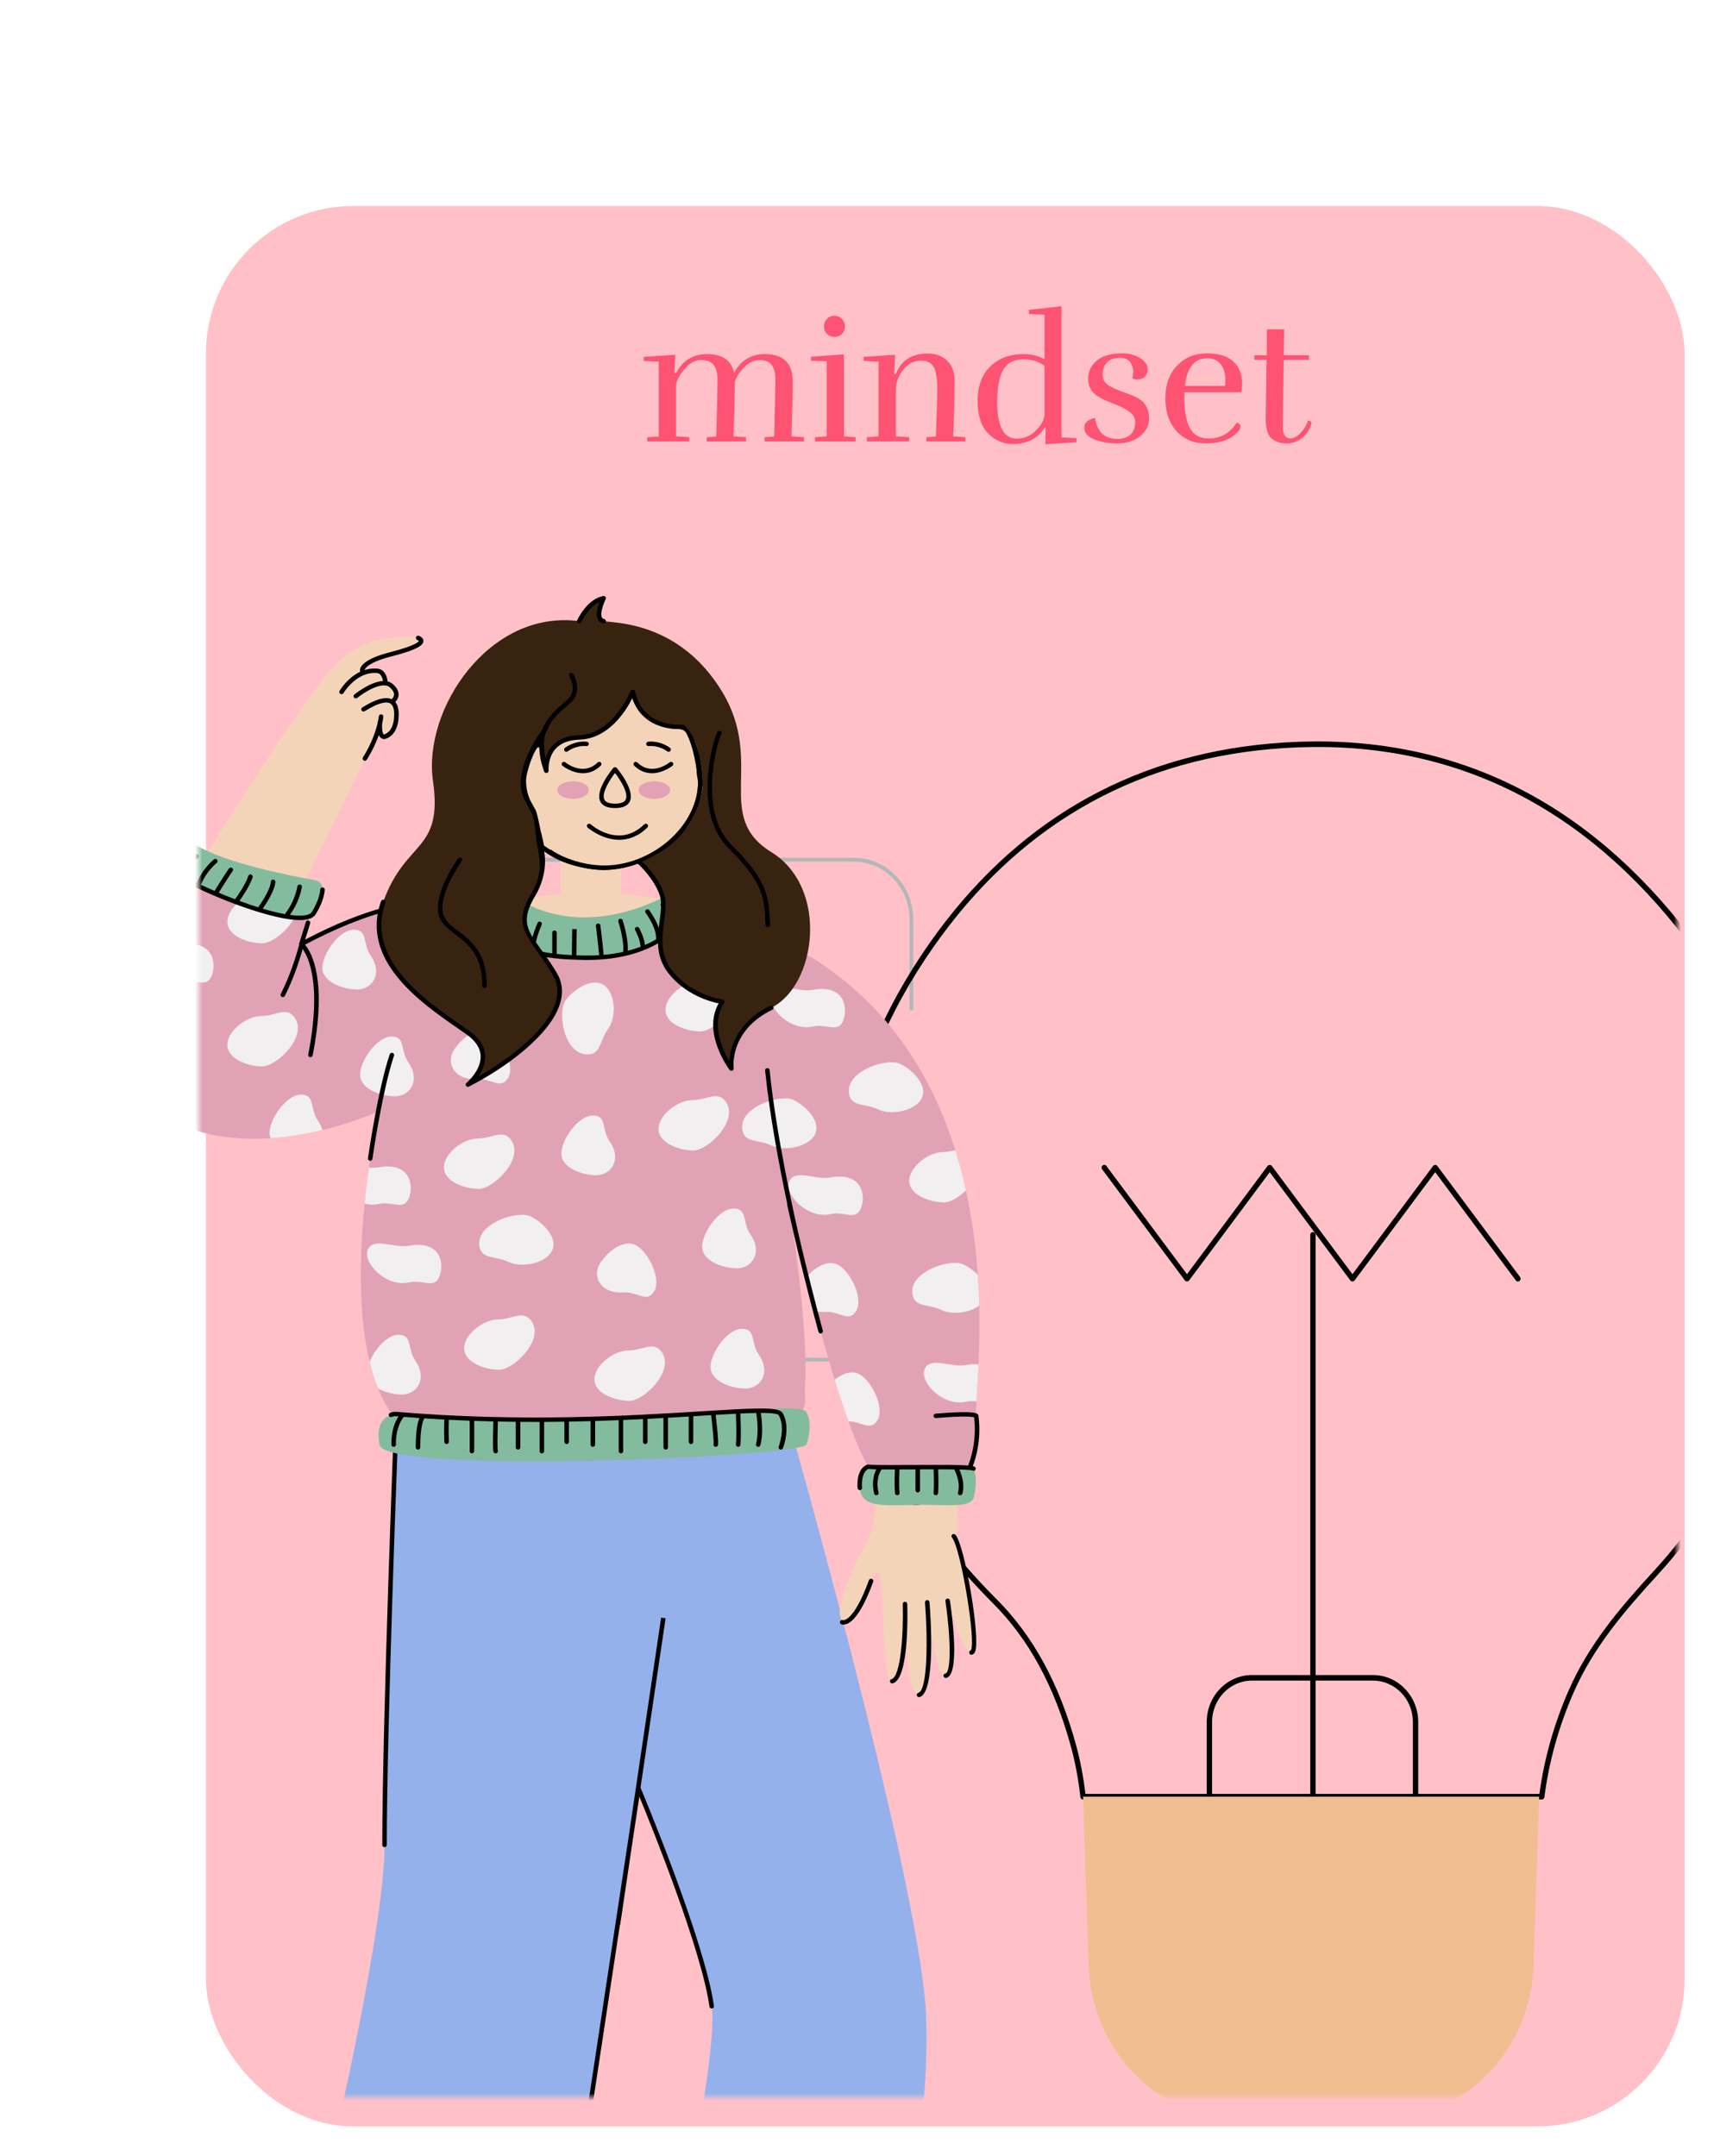 <svg width="233" height="293" viewBox="0 0 233 293" fill="none" xmlns="http://www.w3.org/2000/svg">
<rect x="2.5" y="2.5" width="207" height="262" rx="17.5" fill="url(#paint0_linear)" stroke="white" stroke-width="5"/>
<g filter="url(#filter0_d)">
<rect x="28" y="24" width="201" height="261" rx="20" fill="#FFC1C7"/>
</g>
<mask id="mask0" mask-type="alpha" maskUnits="userSpaceOnUse" x="27" y="24" width="201" height="261">
<rect x="27" y="24" width="201" height="261" rx="20" fill="#FFC1C7"/>
</mask>
<g mask="url(#mask0)">
<path d="M103.92 48.12C106.48 48.12 107.76 49.352 107.76 51.816C107.76 53.592 107.704 56.088 107.592 59.304L109.296 59.424V60H103.944V59.424L105.24 59.328C105.352 55.104 105.408 52.544 105.408 51.648C105.408 50.736 105.24 50.056 104.904 49.608C104.568 49.16 104.024 48.936 103.272 48.936C102.52 48.936 101.824 49.256 101.184 49.896C100.544 50.52 100.112 51.192 99.888 51.912C99.888 53.64 99.832 56.104 99.72 59.304L101.424 59.424V60H96.072V59.424L97.368 59.328C97.48 55.104 97.536 52.544 97.536 51.648C97.536 50.736 97.368 50.056 97.032 49.608C96.696 49.16 96.112 48.936 95.28 48.936C94.464 48.936 93.696 49.376 92.976 50.256C92.256 51.12 91.896 51.888 91.896 52.56V59.304L93.696 59.424V60H87.984V59.424L89.544 59.328V49.152L87.504 49.056V48.504L91.8 48.216L91.68 50.688H91.92C92.352 49.84 92.928 49.2 93.648 48.768C94.384 48.336 95.184 48.12 96.048 48.12C98.208 48.12 99.456 48.984 99.792 50.712V50.688C100.224 49.84 100.8 49.2 101.52 48.768C102.256 48.336 103.056 48.12 103.92 48.12ZM114.868 44.376C114.868 44.76 114.732 45.096 114.46 45.384C114.188 45.656 113.844 45.792 113.428 45.792C113.028 45.792 112.692 45.656 112.42 45.384C112.148 45.112 112.012 44.776 112.012 44.376C112.012 43.96 112.148 43.616 112.42 43.344C112.692 43.056 113.028 42.912 113.428 42.912C113.828 42.912 114.164 43.056 114.436 43.344C114.724 43.632 114.868 43.976 114.868 44.376ZM110.788 60V59.424L112.372 59.304V49.104L110.26 49.032V48.48L114.724 48.168V59.304L116.308 59.424V60H110.788ZM121.779 50.832C122.499 48.976 123.947 48.048 126.123 48.048C127.211 48.048 128.091 48.376 128.763 49.032C129.435 49.672 129.771 50.592 129.771 51.792C129.771 53.856 129.707 56.36 129.579 59.304L131.235 59.424V60H125.931V59.424L127.227 59.328C127.355 55.712 127.419 53.64 127.419 53.112C127.419 52.584 127.411 52.184 127.395 51.912C127.379 51.624 127.331 51.28 127.251 50.88C127.187 50.464 127.083 50.136 126.939 49.896C126.587 49.304 126.035 49.008 125.283 49.008C124.259 49.008 123.419 49.432 122.763 50.28C122.107 51.128 121.779 52.048 121.779 53.04V59.304L123.579 59.424V60H117.843V59.424L119.427 59.304V49.152L117.387 49.056V48.504L121.683 48.216L121.563 50.808L121.779 50.832ZM141.989 56.328V49.728C141.221 49.136 140.269 48.84 139.133 48.84C137.709 48.84 136.733 49.424 136.205 50.592C135.773 51.584 135.557 52.936 135.557 54.648C135.557 57.96 136.453 59.616 138.245 59.616C139.253 59.616 140.125 59.232 140.861 58.464C141.613 57.696 141.989 56.984 141.989 56.328ZM137.789 60.36C136.413 60.36 135.253 59.872 134.309 58.896C133.365 57.904 132.893 56.432 132.893 54.48C132.893 52.512 133.461 50.96 134.597 49.824C135.749 48.688 137.277 48.12 139.181 48.12C140.173 48.12 141.109 48.352 141.989 48.816V42.768L139.877 42.672L139.853 42.12L144.293 41.616V59.448L146.333 59.544L146.357 60.096L142.109 60.384L142.157 58.08H142.013C141.629 58.8 141.045 59.36 140.261 59.76C139.477 60.16 138.653 60.36 137.789 60.36ZM151.932 59.664C152.572 59.664 153.124 59.488 153.588 59.136C154.068 58.784 154.308 58.192 154.308 57.36C154.308 56.8 154.052 56.336 153.54 55.968C153.044 55.6 152.42 55.272 151.668 54.984C150.916 54.68 150.404 54.472 150.132 54.36C149.876 54.232 149.532 54.032 149.1 53.76C148.316 53.232 147.924 52.472 147.924 51.48C147.924 50.488 148.316 49.664 149.1 49.008C149.884 48.352 151.028 48.024 152.532 48.024C153.492 48.024 154.308 48.24 154.98 48.672C155.668 49.088 156.012 49.592 156.012 50.184C156.012 50.776 155.788 51.184 155.34 51.408C155.1 51.52 154.86 51.576 154.62 51.576C154.396 51.576 154.172 51.528 153.948 51.432C154.012 51.144 154.044 50.832 154.044 50.496C154.044 50.16 153.964 49.824 153.804 49.488C153.532 48.912 153.012 48.624 152.244 48.624C151.476 48.624 150.892 48.832 150.492 49.248C150.092 49.664 149.892 50.208 149.892 50.88C149.892 51.568 150.18 52.08 150.756 52.416C151.188 52.688 151.724 52.936 152.364 53.16C153.004 53.384 153.436 53.544 153.66 53.64C153.9 53.72 154.212 53.864 154.596 54.072C154.98 54.28 155.268 54.496 155.46 54.72C155.956 55.264 156.204 56 156.204 56.928C156.204 57.856 155.788 58.648 154.956 59.304C154.124 59.944 153.108 60.264 151.908 60.264C150.708 60.264 149.652 60.08 148.74 59.712C147.844 59.344 147.396 58.808 147.396 58.104C147.396 57.448 147.884 57.016 148.86 56.808C149.148 58.712 150.172 59.664 151.932 59.664ZM163.913 60.264C162.265 60.264 160.937 59.704 159.929 58.584C158.921 57.464 158.417 55.984 158.417 54.144C158.417 52.304 158.945 50.824 160.001 49.704C161.073 48.584 162.417 48.024 164.033 48.024C165.649 48.024 166.857 48.392 167.657 49.128C168.457 49.848 168.857 50.856 168.857 52.152C168.857 52.536 168.825 52.92 168.761 53.304H161.009V54.144C161.009 55.936 161.265 57.296 161.777 58.224C162.289 59.136 163.129 59.592 164.297 59.592C165.945 59.592 167.217 58.872 168.113 57.432C168.465 57.544 168.641 57.712 168.641 57.936C168.641 58.336 168.273 58.8 167.537 59.328C167.185 59.584 166.689 59.808 166.049 60C165.409 60.176 164.697 60.264 163.913 60.264ZM166.577 51.648C166.577 50.912 166.425 50.28 166.121 49.752C165.705 49.048 165.033 48.696 164.105 48.696C162.377 48.696 161.369 49.944 161.081 52.44H166.529C166.561 52.168 166.577 51.904 166.577 51.648ZM178.273 57.504C178.273 57.552 178.265 57.608 178.249 57.672C177.993 58.456 177.561 59.088 176.953 59.568C176.361 60.032 175.665 60.264 174.865 60.264C174.065 60.264 173.393 60.04 172.849 59.592C172.321 59.128 172.057 58.232 172.057 56.904C172.057 56.536 172.097 53.872 172.177 48.912H170.521V48.288H172.201L172.225 44.76H174.577L174.505 48.288H177.937V48.912H174.505C174.425 54.08 174.385 57.104 174.385 57.984C174.385 59.056 174.737 59.592 175.441 59.592C175.873 59.592 176.321 59.344 176.785 58.848C177.265 58.352 177.601 57.792 177.793 57.168C178.113 57.168 178.273 57.28 178.273 57.504Z" fill="#FF5374"/>
</g>
<mask id="mask1" mask-type="alpha" maskUnits="userSpaceOnUse" x="27" y="24" width="201" height="261">
<rect x="27" y="24" width="201" height="261" rx="20" fill="#FFC1C7"/>
</mask>
<g mask="url(#mask1)">
<path fill-rule="evenodd" clip-rule="evenodd" d="M123.892 137.361C123.751 137.361 123.637 137.243 123.637 137.097V124.942C123.637 120.625 120.259 117.112 116.105 117.112H66.301C66.161 117.112 66.047 116.994 66.047 116.847C66.047 116.701 66.161 116.582 66.301 116.582H116.105C120.539 116.582 124.146 120.333 124.146 124.942V137.097C124.146 137.243 124.032 137.361 123.892 137.361Z" fill="#B5B6B7"/>
<path fill-rule="evenodd" clip-rule="evenodd" d="M123.892 205.294C123.751 205.294 123.637 205.175 123.637 205.029V192.875C123.637 188.557 120.259 185.044 116.105 185.044H66.301C66.161 185.044 66.047 184.926 66.047 184.779C66.047 184.633 66.161 184.515 66.301 184.515H116.105C120.539 184.515 124.146 188.265 124.146 192.875V205.029C124.146 205.175 124.032 205.294 123.892 205.294Z" fill="#B5B6B7"/>
<path fill-rule="evenodd" clip-rule="evenodd" d="M52.916 171.691C52.775 171.691 52.661 171.573 52.661 171.427V159.273C52.661 154.663 56.269 150.912 60.702 150.912H110.506C110.647 150.912 110.76 151.031 110.76 151.177C110.76 151.324 110.647 151.442 110.506 151.442H60.702C56.549 151.442 53.17 154.955 53.17 159.273V171.427C53.17 171.573 53.056 171.691 52.916 171.691Z" fill="#B5B6B7"/>
<path fill-rule="evenodd" clip-rule="evenodd" d="M242.077 173.076C240.985 188.588 235.188 202.181 224.846 213.478C220.298 218.446 215.985 223.435 213.207 229.824C211.231 234.368 209.907 239.072 209.269 243.814H192.792V234.037C192.792 230.518 190.038 227.655 186.653 227.655H178.844V167.83C178.844 167.622 178.681 167.453 178.481 167.453C178.28 167.453 178.118 167.622 178.118 167.83V227.655H170.181C166.796 227.655 164.042 230.518 164.042 234.037V243.814H147.553C147.264 241.405 146.84 239.205 146.26 237.101C143.965 228.778 140.439 222.318 135.479 217.353C126.658 208.522 120.861 199.145 117.755 188.688C111.25 166.78 114.346 146.568 126.958 128.614C138.255 112.532 153.643 103.514 172.694 101.813C194.183 99.892 212.33 107.518 226.624 124.477C238.183 138.191 243.382 154.542 242.077 173.076ZM178.844 243.814V228.41H186.653C189.637 228.41 192.066 230.934 192.066 234.037V243.814H178.844ZM164.768 243.814V234.037C164.768 230.934 167.196 228.41 170.181 228.41H178.118V243.814H164.768ZM227.17 123.979C212.715 106.831 194.365 99.119 172.632 101.061C153.363 102.782 137.799 111.902 126.372 128.168C113.617 146.327 110.485 166.763 117.062 188.911C120.204 199.493 126.064 208.974 134.976 217.897C139.841 222.768 143.304 229.117 145.562 237.308C146.158 239.47 146.586 241.736 146.871 244.236C146.893 244.426 147.047 244.569 147.232 244.569H178.118V254.186C178.118 254.394 178.28 254.563 178.481 254.563C178.681 254.563 178.844 254.394 178.844 254.186V244.569H209.586C209.768 244.569 209.922 244.429 209.945 244.241C210.556 239.462 211.876 234.716 213.868 230.135C216.599 223.854 220.868 218.918 225.373 213.997C235.832 202.571 241.696 188.821 242.801 173.131C244.121 154.388 238.862 137.851 227.17 123.979Z" fill="black"/>
<path fill-rule="evenodd" clip-rule="evenodd" d="M195.387 158.46C195.25 158.275 194.951 158.275 194.814 158.46L183.852 173.178L172.892 158.46C172.755 158.275 172.456 158.276 172.318 158.46L161.359 173.177L150.4 158.46C150.277 158.295 150.049 158.265 149.89 158.393C149.732 158.521 149.703 158.758 149.826 158.922L161.072 174.024C161.21 174.209 161.509 174.209 161.646 174.024L172.605 159.308L183.565 174.024C183.702 174.209 184.002 174.21 184.139 174.024L195.101 159.308L206.062 174.024C206.133 174.121 206.241 174.171 206.349 174.171C206.427 174.171 206.505 174.145 206.571 174.092C206.729 173.964 206.758 173.728 206.636 173.562L195.387 158.46Z" fill="black"/>
<path fill-rule="evenodd" clip-rule="evenodd" d="M147.233 244.192L147.991 267.127C148.34 277.666 155.867 286.236 165.586 287.838C166.701 294.247 172.084 299.112 178.57 299.112C185.098 299.112 190.506 294.182 191.572 287.712C200.953 285.824 208.13 277.413 208.47 267.127L209.228 244.192H147.233Z" fill="#F0BE91"/>
<path fill-rule="evenodd" clip-rule="evenodd" d="M53.937 191.612H106.782C106.782 191.612 124.596 253.999 125.844 273.082C127.09 292.166 117.946 330.584 117.946 330.584H86.357C86.357 330.584 97.995 281.609 96.748 272.676C95.501 263.743 86.773 243.036 86.773 243.036L73.472 330.757L36.48 328.321C36.48 328.321 52.274 267.804 52.274 250.751C52.274 233.697 53.937 191.612 53.937 191.612Z" fill="#94B1EB"/>
<path fill-rule="evenodd" clip-rule="evenodd" d="M52.275 251.05C52.444 251.05 52.581 250.916 52.581 250.75C52.581 234.636 54.086 195.665 54.232 191.912H106.783C106.952 191.912 107.089 191.778 107.089 191.612C107.089 191.446 106.952 191.312 106.783 191.312H53.937C53.772 191.312 53.637 191.439 53.63 191.601C53.614 192.021 51.968 233.886 51.968 250.75C51.968 250.916 52.105 251.05 52.275 251.05ZM90.481 219.936L89.874 219.85C89.874 219.85 87.204 237.873 85.377 250.193L73.169 330.713C73.144 330.877 73.26 331.029 73.427 331.053C73.443 331.056 73.458 331.057 73.473 331.057C73.623 331.057 73.754 330.95 73.776 330.801L84.261 261.65C84.289 261.611 84.311 261.57 84.318 261.521C84.365 261.207 85.061 256.509 85.97 250.378L86.912 244.168C88.672 248.441 95.374 265.051 96.445 272.716C96.467 272.881 96.623 272.993 96.79 272.972C96.958 272.95 97.076 272.799 97.052 272.635C95.83 263.881 87.372 243.673 87.07 242.954C88.713 231.869 90.481 219.936 90.481 219.936ZM64.959 345.775H40.76C40.591 345.775 40.453 345.909 40.453 346.074C40.453 346.24 40.591 346.374 40.76 346.374H64.959C65.128 346.374 65.266 346.24 65.266 346.074C65.266 345.909 65.128 345.775 64.959 345.775ZM122.567 339.716C122.397 339.716 122.26 339.85 122.26 340.016V345.775H99.321C98.392 345.775 97.636 346.513 97.636 347.42C97.636 347.586 97.773 347.719 97.943 347.719C98.113 347.719 98.25 347.586 98.25 347.42C98.25 346.843 98.731 346.374 99.321 346.374H122.874V340.016C122.874 339.85 122.737 339.716 122.567 339.716ZM105.525 333.311C105.564 333.149 105.461 332.989 105.296 332.95C105.127 332.914 104.966 333.013 104.927 333.174L104.694 334.15C104.405 335.359 104.768 336.603 105.666 337.48C105.726 337.538 105.804 337.568 105.883 337.568C105.961 337.568 106.04 337.538 106.1 337.48C106.22 337.363 106.22 337.173 106.1 337.056C105.353 336.327 105.051 335.292 105.291 334.287L105.525 333.311ZM47.316 337.568C47.394 337.568 47.473 337.538 47.533 337.48C47.653 337.363 47.653 337.173 47.533 337.056C46.786 336.326 46.484 335.291 46.725 334.287L46.958 333.311C46.996 333.149 46.894 332.989 46.728 332.95C46.564 332.914 46.399 333.013 46.36 333.174L46.127 334.15C45.838 335.358 46.201 336.603 47.099 337.48C47.159 337.538 47.237 337.568 47.316 337.568Z" fill="black"/>
<path fill-rule="evenodd" clip-rule="evenodd" d="M119.051 204.407C120.292 204.651 122.008 204.583 124.08 204.526C126.458 204.462 128.609 204.64 130.128 204.546C130.106 206.075 130.068 207.613 129.986 209.171C131.26 211.854 133.39 224.425 132.144 224.579C130.815 224.744 128.921 217.544 128.921 217.544C128.921 217.544 130.378 227.42 128.657 227.732C127.033 228.026 126.236 218.877 126.152 217.845L126.15 217.832L126.154 217.876C126.246 219.141 126.946 229.535 125.099 230.315L125.026 230.341C123.491 230.763 123.184 223.709 123.127 220.075L123.127 220.094L123.125 220.235C123.08 223.145 122.8 227.908 121.455 228.454L121.379 228.48C119.345 229.049 120.822 208.481 118.505 214.855C116.188 221.229 114.579 220.459 114.579 220.459C112.945 218.82 116.65 211.69 118.169 208.952C118.168 208.952 118.839 207.426 119.051 204.407ZM84.435 115.892V121.478L89.928 122.151C89.738 122.196 89.617 122.233 89.617 122.233C79.22 127.083 72.383 123.456 70.485 122.191L76.198 121.478V115.892H84.435ZM46.763 89.19C51.291 85.707 56.566 86.644 56.83 86.694L56.84 86.696C56.84 86.696 58.284 87.588 53.752 88.785C48.68 90.125 49.235 91.604 49.235 91.604C49.235 91.604 52.2 89.962 52.398 92.763C52.398 92.763 54.251 93.632 53.324 95.371C53.324 95.371 54.844 96.626 53.324 99.426C53.324 99.426 51.409 101.55 51.607 98.557C51.607 98.557 50.814 100.696 48.617 105.101C46.881 108.581 43.787 115.023 41.685 119.419C38.49 118.817 32.246 117.496 28.316 115.724C33.473 107.399 43.385 91.788 46.763 89.19Z" fill="#F4D4B8"/>
<path fill-rule="evenodd" clip-rule="evenodd" d="M79.357 130.164C70.475 130.013 67.672 127.766 66.114 123.682C66.113 123.682 58.37 118.932 40.967 128.318L41.874 125.399L42.089 124.531C38.96 125.84 26.614 120.734 23.888 118.719C19.628 124.35 9.338 140.035 19.03 149.216C30.996 160.55 51.459 151.045 51.459 151.045C51.459 151.045 44.955 180.705 53.295 192.216L53.292 192.253C53.481 192.194 53.678 192.166 53.875 192.183C80.417 194.422 103.072 191.472 106.87 192.428C110.126 192.428 109.337 190.193 109.423 188.885C109.844 182.545 108.516 171.789 107.321 163.738C107.321 163.738 113.304 191.19 118.018 199.337C118.977 199.538 129.33 199.266 131.808 199.49C131.919 199.25 133.224 196.331 132.703 192.429C132.159 188.356 141.859 133.799 92.954 123.354C93.287 125.439 88.95 130.327 79.357 130.164Z" fill="#E2A2B5"/>
<path fill-rule="evenodd" clip-rule="evenodd" d="M113.463 187.517C114.529 186.669 115.819 186.187 116.87 186.794C118.561 187.767 120.281 191.37 119.285 193.02C118.334 194.597 117.141 193.187 115.331 193.164C114.702 191.422 114.074 189.508 113.463 187.517ZM125.693 186.089C126.4 184.301 129.32 185.899 131.246 185.536C131.933 185.407 132.516 185.388 133.023 185.441C132.931 187.517 132.81 189.223 132.738 190.459C132.295 190.409 131.818 190.394 131.31 190.508C128.22 191.208 124.985 187.876 125.693 186.089ZM85.41 183.544C87.372 183.544 88.863 182.19 89.965 183.776C91.747 186.34 87.52 190.39 85.559 190.39C83.598 190.39 80.808 189.379 80.808 187.461C80.808 185.545 83.449 183.544 85.41 183.544ZM54.162 181.41C56.123 181.41 55.328 183.294 56.429 184.88C58.212 187.444 56.61 189.532 54.648 189.532C53.615 189.532 52.355 189.249 51.391 188.703C50.934 187.576 50.555 186.365 50.246 185.091C50.961 183.33 52.659 181.41 54.162 181.41ZM100.854 180.595C102.816 180.595 102.02 182.479 103.122 184.065C104.904 186.629 103.302 188.718 101.341 188.718C99.379 188.718 96.589 187.706 96.589 185.789C96.589 183.873 98.892 180.595 100.854 180.595ZM67.702 179.321C69.663 179.321 71.155 177.967 72.256 179.553C74.039 182.117 69.813 186.167 67.85 186.167C65.889 186.167 63.1 185.156 63.1 183.239C63.1 181.322 65.741 179.321 67.702 179.321ZM109.637 173.554C110.79 172.223 112.594 171.129 113.982 171.928C115.672 172.901 117.392 176.505 116.396 178.155C115.399 179.806 114.141 178.18 112.184 178.301C111.675 178.333 111.227 178.291 110.829 178.202C110.404 176.59 110.003 175.024 109.637 173.554ZM124.032 175.849C123.611 172.777 129.244 170.999 130.998 171.855C131.654 172.175 132.349 172.671 132.916 173.258C133.016 174.705 133.079 176.107 133.113 177.451C131.767 178.457 129.4 178.728 128 178.045C126.246 177.188 124.292 177.749 124.032 175.849ZM81.518 171.785C82.514 170.134 84.824 168.301 86.514 169.274C88.204 170.247 89.924 173.85 88.928 175.501C87.931 177.151 86.674 175.525 84.716 175.647C81.55 175.844 80.522 173.435 81.518 171.785ZM49.995 169.867C50.702 168.079 53.622 169.678 55.548 169.315C59.847 168.504 60.451 171.684 59.743 173.471C59.036 175.259 57.523 173.854 55.612 174.287C52.522 174.986 49.287 171.654 49.995 169.867ZM99.714 164.252C101.675 164.252 100.88 166.137 101.982 167.721C103.765 170.286 102.162 172.375 100.201 172.375C98.239 172.375 95.449 171.363 95.449 169.446C95.449 167.53 97.753 164.252 99.714 164.252ZM65.161 169.313C64.739 166.241 70.372 164.462 72.127 165.319C73.882 166.175 75.915 168.298 75.038 170.012C74.162 171.726 70.884 172.365 69.129 171.508C67.374 170.652 65.421 171.212 65.161 169.313ZM107.29 160.591C107.998 158.803 110.917 160.401 112.844 160.038C117.143 159.228 117.746 162.407 117.039 164.195C116.332 165.982 114.819 164.578 112.908 165.011C109.817 165.71 106.583 162.378 107.29 160.591ZM51.395 158.663C55.693 157.852 56.297 161.032 55.589 162.82C54.882 164.607 53.37 163.202 51.459 163.635C50.819 163.78 50.175 163.745 49.559 163.594C49.734 161.836 49.938 160.182 50.147 158.687C50.585 158.728 51.01 158.735 51.395 158.663ZM129.862 156.319C130.433 158.145 130.914 159.975 131.311 161.787C130.322 162.751 129.153 163.419 128.357 163.419C126.396 163.419 123.606 162.406 123.606 160.49C123.606 158.574 126.246 156.572 128.208 156.572C128.802 156.572 129.352 156.448 129.862 156.319ZM64.948 154.734C66.909 154.734 68.4 153.38 69.502 154.966C71.284 157.53 67.059 161.581 65.097 161.581C63.135 161.581 60.345 160.569 60.345 158.652C60.345 156.736 62.986 154.734 64.948 154.734ZM80.578 151.604C82.539 151.604 81.744 153.488 82.846 155.073C84.628 157.637 83.026 159.726 81.065 159.726C79.103 159.726 76.313 158.714 76.313 156.797C76.313 154.881 78.616 151.604 80.578 151.604ZM94.119 149.515C96.08 149.515 97.571 148.161 98.673 149.747C100.455 152.311 96.229 156.361 94.267 156.361C92.306 156.361 89.516 155.349 89.516 153.433C89.516 151.517 92.157 149.515 94.119 149.515ZM100.902 153.487C100.481 150.415 106.113 148.636 107.869 149.492C109.624 150.349 111.657 152.472 110.78 154.186C109.904 155.9 106.625 156.538 104.871 155.682C103.116 154.825 101.163 155.386 100.902 153.487ZM40.913 148.766C42.874 148.766 42.079 150.65 43.181 152.235C43.505 152.703 43.716 153.153 43.834 153.58C41.732 154.089 39.332 154.518 36.798 154.691C36.703 154.463 36.648 154.221 36.648 153.96C36.648 152.044 38.95 148.766 40.913 148.766ZM115.407 148.582C114.986 145.51 120.618 143.731 122.374 144.587C124.128 145.444 126.161 147.567 125.284 149.281C124.408 150.995 121.13 151.633 119.375 150.777C117.62 149.92 115.667 150.481 115.407 148.582ZM53.216 140.875C55.178 140.875 54.382 142.759 55.484 144.344C57.267 146.909 55.665 148.997 53.703 148.997C51.742 148.997 48.952 147.986 48.952 146.069C48.952 144.153 51.255 140.875 53.216 140.875ZM21.968 140.178C23.93 140.178 23.134 142.063 24.236 143.648C26.018 146.213 24.416 148.301 22.455 148.301C20.493 148.301 17.703 147.289 17.703 145.373C17.703 143.457 20.006 140.178 21.968 140.178ZM61.656 142.793C62.652 141.142 64.961 139.309 66.651 140.282C68.341 141.256 70.062 144.858 69.066 146.509C68.07 148.16 66.812 146.534 64.854 146.656C61.688 146.853 60.659 144.443 61.656 142.793ZM35.508 138.09C37.47 138.09 38.961 136.736 40.063 138.322C41.845 140.886 37.62 144.936 35.657 144.936C33.696 144.936 30.906 143.924 30.906 142.008C30.906 140.092 33.547 138.09 35.508 138.09ZM76.91 135.933C78.068 134.387 80.553 132.786 82.135 133.919C83.718 135.05 83.811 138.314 82.651 139.861C81.493 141.407 81.73 143.382 79.769 143.313C76.599 143.203 75.75 137.479 76.91 135.933ZM95.068 133.332C97.029 133.332 98.52 131.979 99.622 133.564C101.404 136.129 97.178 140.178 95.216 140.178C93.255 140.178 90.465 139.167 90.465 137.25C90.465 135.334 93.106 133.332 95.068 133.332ZM104.877 135.092C105.585 133.305 108.504 134.903 110.431 134.54C114.73 133.73 115.333 136.909 114.626 138.697C113.919 140.484 112.406 139.08 110.495 139.512C107.404 140.212 104.17 136.88 104.877 135.092ZM48.091 126.354C50.052 126.354 49.257 128.238 50.359 129.824C52.141 132.388 50.539 134.477 48.578 134.477C46.616 134.477 43.826 133.464 43.826 131.548C43.826 129.632 46.129 126.354 48.091 126.354ZM61.702 128.906C64.7 125.789 67.096 128.02 67.594 129.873C68.094 131.726 66.026 131.454 64.736 132.898C62.651 135.234 58.032 134.385 57.533 132.532C57.034 130.678 60.358 130.302 61.702 128.906ZM19.03 128.997C19.738 127.21 22.658 128.808 24.584 128.444C28.883 127.635 29.486 130.814 28.779 132.601C28.071 134.389 26.56 132.984 24.648 133.417C21.557 134.116 18.323 130.784 19.03 128.997ZM98.398 124.778C101.012 125.586 103.435 126.532 105.675 127.599C104.623 128.763 103.254 129.61 102.358 129.61C100.396 129.61 97.606 128.598 97.606 126.682C97.606 126.029 97.917 125.369 98.398 124.778ZM32.361 122.698C35.14 123.717 37.998 124.542 40.02 124.711C39.071 126.565 36.906 128.207 35.658 128.207C33.696 128.207 30.906 127.195 30.906 125.278C30.906 124.361 31.515 123.426 32.361 122.698ZM58.953 122.507C60.339 124.898 58.806 126.788 56.94 126.788C54.978 126.788 52.188 125.776 52.188 123.86C52.188 123.791 52.198 123.716 52.203 123.644C54.846 122.913 57.087 122.593 58.953 122.507Z" fill="#F1EFEF"/>
<path fill-rule="evenodd" clip-rule="evenodd" d="M132.338 199.595C131.999 199.192 119.094 199.562 118.018 199.336C118.018 199.336 116.707 199.629 116.884 202.222C117.06 204.814 119.833 204.642 124.08 204.526C128.326 204.411 131.851 205.07 132.338 203.571C132.825 202.073 132.677 199.999 132.338 199.595ZM53.15 192.293C52.404 192.619 51 193.326 51.607 196.38C52.414 200.429 107.649 198.067 109.606 196.38C109.606 196.38 110.633 193.743 109.606 191.881C108.582 190.026 82.511 194.599 53.875 192.183C53.628 192.162 53.376 192.194 53.15 192.293ZM42.842 119.631C39.931 119.116 30.529 117.31 26.586 114.813C26.586 114.813 22.673 116.682 23.368 118.21C24.064 119.74 40.934 126.96 42.673 124.072C43.516 122.672 43.787 121.621 43.843 120.909C43.89 120.293 43.465 119.741 42.842 119.631ZM79.358 130.164C88.95 130.327 93.287 125.439 92.954 123.354C92.62 121.27 89.618 122.233 89.618 122.233C77.272 127.991 69.946 121.798 69.946 121.798C68.581 120.987 67.597 121.081 66.927 121.431C66.118 121.854 65.793 122.842 66.114 123.682C67.672 127.766 70.475 130.013 79.358 130.164Z" fill="#83BB9E"/>
<path fill-rule="evenodd" clip-rule="evenodd" d="M126.027 217.466C126.178 217.452 126.343 217.576 126.356 217.742C126.517 219.79 127.208 230.039 125.016 230.643C124.988 230.65 124.96 230.654 124.932 230.654C124.798 230.654 124.675 230.568 124.637 230.436C124.591 230.276 124.686 230.111 124.849 230.066C126.104 229.72 126.128 222.678 125.744 217.788C125.731 217.623 125.858 217.478 126.027 217.466ZM123.014 217.697C123.181 217.686 123.325 217.823 123.33 217.988C123.381 219.685 123.524 228.179 121.37 228.781C121.342 228.79 121.313 228.793 121.285 228.793C121.152 228.793 121.029 228.708 120.991 228.576C120.944 228.417 121.038 228.251 121.201 228.206C122.446 227.857 122.836 222.031 122.717 218.006C122.712 217.84 122.845 217.702 123.014 217.697ZM129.131 217.515C129.482 219.898 130.485 227.703 128.62 228.04C128.601 228.044 128.581 228.046 128.563 228.046C128.418 228.046 128.289 227.945 128.262 227.801C128.231 227.638 128.342 227.482 128.508 227.452C129.364 227.296 129.207 222.233 128.523 217.6C128.499 217.437 128.615 217.285 128.783 217.261C128.949 217.24 129.106 217.35 129.131 217.515ZM129.878 208.586C131.148 209.988 133.285 222.59 132.568 224.45C132.441 224.781 132.238 224.872 132.09 224.891C132.076 224.892 132.063 224.893 132.05 224.893C131.898 224.893 131.766 224.783 131.746 224.632C131.727 224.483 131.822 224.346 131.966 224.305C132.747 223.319 130.587 210.274 129.419 208.983C129.306 208.859 129.318 208.67 129.445 208.56C129.571 208.449 129.765 208.461 129.878 208.586ZM118.513 214.587C118.673 214.642 118.757 214.814 118.7 214.97C117.185 219.139 115.921 220.39 115.127 220.706C114.943 220.779 114.786 220.802 114.663 220.802C114.49 220.802 114.381 220.757 114.351 220.742C114.199 220.669 114.136 220.49 114.211 220.341C114.282 220.197 114.454 220.136 114.605 220.197C114.662 220.206 116.082 220.382 118.122 214.769C118.179 214.613 118.356 214.53 118.513 214.587ZM127.514 202.955C127.495 203.107 127.363 203.22 127.209 203.22C127.197 203.22 127.185 203.219 127.172 203.218C127.005 203.199 126.885 203.049 126.904 202.884C126.992 202.149 126.938 200.374 126.913 199.694C126.295 199.696 125.67 199.698 125.065 199.701L125.065 202.54C125.065 202.706 124.928 202.84 124.759 202.84C124.589 202.84 124.452 202.706 124.452 202.54L124.451 199.704C124.312 199.705 124.174 199.705 124.038 199.706C123.405 199.709 122.815 199.711 122.272 199.713C122.245 200.269 122.181 201.841 122.283 202.891C122.299 203.056 122.175 203.203 122.007 203.218C121.997 203.219 121.988 203.22 121.977 203.22C121.821 203.22 121.687 203.104 121.672 202.949C121.567 201.865 121.628 200.31 121.658 199.714C120.966 199.716 120.362 199.715 119.851 199.711C119.649 199.944 119.005 201.051 119.427 202.853C119.465 203.015 119.362 203.175 119.196 203.212C119.173 203.217 119.15 203.22 119.128 203.22C118.987 203.22 118.861 203.125 118.829 202.986C118.478 201.485 118.787 200.336 119.131 199.7C118.611 199.69 118.245 199.672 118.042 199.645C117.842 199.726 117.052 200.182 117.189 202.202C117.201 202.367 117.073 202.51 116.904 202.521C116.897 202.522 116.89 202.522 116.882 202.522C116.723 202.522 116.588 202.4 116.577 202.242C116.385 199.425 117.885 199.059 117.95 199.045C117.994 199.034 118.038 199.035 118.083 199.044C118.512 199.135 121.32 199.12 124.035 199.106C128.465 199.083 130.581 199.098 131.61 199.175C131.899 198.467 132.816 195.897 132.418 192.624C132.13 192.55 131.04 192.403 127.236 192.728C127.069 192.734 126.917 192.62 126.903 192.456C126.888 192.291 127.013 192.145 127.182 192.131C132.744 191.654 132.917 192.127 132.992 192.328L132.994 192.335C132.995 192.339 132.997 192.343 132.998 192.347L132.992 192.328C132.999 192.348 133.004 192.368 133.007 192.388C133.007 192.389 133.007 192.39 133.007 192.391C133.449 195.7 132.612 198.302 132.239 199.253C132.433 199.294 132.524 199.344 132.575 199.405C132.682 199.533 132.663 199.723 132.532 199.827C132.422 199.915 132.27 199.916 132.16 199.84C132.097 199.82 131.986 199.803 131.832 199.788L131.807 199.79C131.78 199.79 131.752 199.786 131.725 199.779C131.409 199.753 130.956 199.735 130.412 199.722C130.7 200.363 131.182 201.715 130.823 202.999C130.786 203.132 130.663 203.22 130.527 203.22C130.501 203.22 130.473 203.216 130.446 203.209C130.283 203.166 130.186 203.001 130.231 202.841C130.597 201.529 129.903 200.053 129.727 199.709C129.061 199.7 128.309 199.696 127.528 199.695C127.553 200.403 127.607 202.178 127.514 202.955ZM97.29 192.291L97.282 192.223C97.752 196.324 97.639 196.434 97.519 196.552C97.459 196.61 97.38 196.639 97.302 196.639C97.223 196.639 97.144 196.61 97.084 196.552C96.996 196.465 96.972 196.339 97.016 196.231C97.047 195.916 96.871 194.031 96.677 192.328C96.257 192.354 95.832 192.38 95.405 192.407C95.024 192.43 94.636 192.455 94.241 192.479L94.24 195.96C94.24 196.126 94.103 196.26 93.933 196.26C93.764 196.26 93.626 196.126 93.626 195.96L93.627 192.517C92.717 192.573 91.769 192.629 90.785 192.686C90.799 192.72 90.807 192.757 90.807 192.797V196.713C90.807 196.879 90.67 197.013 90.5 197.013C90.331 197.013 90.193 196.879 90.193 196.713V192.797L90.198 192.743L90.205 192.719C89.495 192.758 88.768 192.798 88.023 192.836L88.023 195.96C88.023 196.126 87.885 196.26 87.716 196.26C87.546 196.26 87.409 196.126 87.409 195.96L87.409 192.867C86.533 192.91 85.634 192.952 84.713 192.991C84.717 193.009 84.719 193.029 84.719 193.049V197.225C84.719 197.391 84.582 197.525 84.412 197.525C84.243 197.525 84.106 197.391 84.106 197.225V193.049L84.109 193.016C83.066 193.058 81.995 193.096 80.898 193.129L80.898 196.34C80.898 196.505 80.76 196.639 80.591 196.639C80.422 196.639 80.284 196.505 80.284 196.34L80.284 193.147C79.321 193.173 78.338 193.196 77.336 193.213L77.335 195.96C77.335 196.126 77.198 196.26 77.029 196.26C76.859 196.26 76.722 196.126 76.722 195.96L76.722 193.223C75.819 193.237 74.9 193.246 73.968 193.251L73.968 197.225C73.968 197.391 73.83 197.525 73.661 197.525C73.492 197.525 73.354 197.391 73.354 197.225L73.354 193.253C72.491 193.255 71.616 193.252 70.729 193.245L70.729 196.713C70.729 196.879 70.592 197.013 70.422 197.013C70.253 197.013 70.115 196.879 70.115 196.713L70.115 193.239C69.313 193.23 68.501 193.217 67.681 193.2L67.685 193.059C67.627 194.837 67.603 196.817 67.661 197.109C67.718 197.239 67.673 197.393 67.548 197.475C67.496 197.509 67.437 197.525 67.378 197.525C67.279 197.525 67.182 197.478 67.123 197.392C67.059 197.299 66.942 197.127 67.067 193.187C66.208 193.166 65.34 193.141 64.463 193.11C64.466 193.927 64.473 196.131 64.461 197.229C64.459 197.393 64.322 197.525 64.154 197.525H64.151C63.982 197.523 63.846 197.388 63.847 197.222C63.859 196.114 63.852 193.877 63.849 193.084C62.912 193.052 61.964 193.011 61.007 192.963C60.993 193.349 60.963 194.458 61.014 195.95C61.019 196.116 60.887 196.254 60.718 196.26H60.707C60.542 196.26 60.406 196.132 60.4 195.971C60.349 194.451 60.38 193.322 60.395 192.93C59.486 192.882 58.569 192.828 57.644 192.767C57.652 192.832 57.636 192.899 57.597 192.958C57.581 192.985 57.128 193.783 57.128 196.713C57.128 196.879 56.99 197.013 56.821 197.013C56.652 197.013 56.514 196.879 56.514 196.713C56.514 194.028 56.883 193.021 57.03 192.725C56.324 192.676 55.612 192.624 54.896 192.567C54.619 192.896 53.774 194.092 53.825 196.333C53.829 196.499 53.694 196.636 53.525 196.639H53.518C53.352 196.639 53.215 196.509 53.211 196.346C53.166 194.364 53.765 193.124 54.178 192.508C54.068 192.5 53.959 192.49 53.849 192.481C53.639 192.463 53.442 192.493 53.274 192.566C53.119 192.635 52.938 192.566 52.869 192.415C52.8 192.264 52.869 192.087 53.024 192.02C53.286 191.904 53.593 191.859 53.901 191.884C70.961 193.323 85.648 192.412 95.366 191.809C98.856 191.593 101.333 191.448 103.051 191.431L103.009 191.435C103.033 191.431 103.056 191.429 103.079 191.43C105.198 191.412 106.15 191.59 106.416 192.072C107.497 194.032 106.476 196.707 106.432 196.82C106.386 196.939 106.269 197.013 106.145 197.013C106.109 197.013 106.072 197.006 106.036 196.993C105.878 196.934 105.798 196.762 105.858 196.606C105.868 196.581 106.822 194.074 105.875 192.356C105.743 192.118 104.826 192.03 103.426 192.031C103.55 192.842 103.785 194.867 103.362 196.417C103.326 196.551 103.202 196.639 103.066 196.639C103.04 196.639 103.013 196.636 102.987 196.629C102.823 196.587 102.725 196.422 102.769 196.262C103.173 194.782 102.916 192.742 102.807 192.036C102.15 192.048 101.412 192.074 100.617 192.11C100.638 192.15 100.65 192.195 100.652 192.243C100.657 192.355 100.78 195.025 100.651 196.368C100.636 196.523 100.503 196.639 100.346 196.639L100.317 196.638C100.148 196.623 100.024 196.477 100.04 196.312C100.164 195.01 100.04 192.297 100.039 192.27C100.037 192.222 100.046 192.177 100.064 192.136C99.189 192.18 98.255 192.233 97.29 192.291ZM104.284 145.165C104.448 145.156 104.602 145.268 104.62 145.434C105.509 154.212 107.879 164.877 108.904 169.248C109.657 172.413 110.69 176.588 111.857 180.856C111.901 181.016 111.804 181.18 111.64 181.223C111.613 181.229 111.586 181.233 111.561 181.233C111.424 181.233 111.301 181.145 111.264 181.01L111.118 180.475C110.247 177.265 109.455 174.129 108.805 171.459L108.792 171.404C108.784 171.373 108.603 170.649 108.314 169.419L108.298 169.35C107.511 166.043 107.03 163.844 107.021 163.801C107.01 163.749 107.013 163.697 107.028 163.65C105.933 158.477 104.621 151.54 104.009 145.492C103.992 145.328 104.116 145.181 104.284 145.165ZM53.366 143.101C53.528 143.153 53.615 143.322 53.562 143.48C51.947 148.27 50.641 157.409 50.627 157.501C50.606 157.651 50.475 157.76 50.324 157.76C50.31 157.76 50.296 157.758 50.282 157.757C50.114 157.734 49.996 157.583 50.02 157.419C50.033 157.326 51.347 148.134 52.979 143.292C53.032 143.134 53.204 143.048 53.366 143.101ZM66.245 123.41L66.258 123.417C66.322 123.45 66.374 123.506 66.401 123.577C66.526 123.905 66.659 124.222 66.804 124.527C66.966 123.995 67.336 123.341 68.152 122.742C68.287 122.642 68.481 122.668 68.582 122.8C68.684 122.933 68.657 123.121 68.522 123.22C67.216 124.18 67.283 125.256 67.31 125.464C67.735 126.155 68.25 126.771 68.903 127.308C68.932 126.532 69.273 125.197 70.826 123.46C70.939 123.335 71.133 123.325 71.259 123.431C71.387 123.541 71.4 123.731 71.289 123.855C69.36 126.012 69.478 127.432 69.546 127.781C70.249 128.243 71.088 128.633 72.105 128.946C72.135 128.373 72.31 127.237 73.069 125.441C73.133 125.288 73.311 125.214 73.469 125.278C73.626 125.341 73.7 125.516 73.635 125.669C72.82 127.601 72.717 128.706 72.714 129.119C73.418 129.302 74.2 129.453 75.072 129.571L75.072 126.761C75.072 126.596 75.209 126.461 75.379 126.461C75.548 126.461 75.686 126.596 75.686 126.761L75.685 129.646C76.324 129.718 77.008 129.773 77.741 129.81C77.748 128.403 77.787 126.266 77.787 126.266L78.4 126.276C78.4 126.276 78.361 128.435 78.356 129.838C78.681 129.85 79.017 129.859 79.362 129.865C80.095 129.878 80.79 129.863 81.448 129.822L81.459 129.938C81.307 128.249 81.01 125.873 81.007 125.849C80.986 125.684 81.106 125.535 81.274 125.515C81.441 125.491 81.595 125.611 81.616 125.776C81.619 125.8 81.905 128.086 82.06 129.776C83.023 129.691 83.902 129.552 84.704 129.376C84.899 127.862 84.065 125.282 84.056 125.255C84.004 125.097 84.094 124.928 84.254 124.878C84.418 124.828 84.589 124.916 84.641 125.073C84.677 125.183 85.449 127.571 85.335 129.225C85.968 129.061 86.547 128.875 87.077 128.674L87.078 128.75C87.078 127.735 86.352 126.428 86.345 126.414C86.264 126.269 86.318 126.088 86.467 126.008C86.616 125.928 86.802 125.981 86.884 126.127C86.913 126.18 87.559 127.342 87.674 128.432C88.238 128.19 88.736 127.934 89.174 127.678L89.157 127.819C89.365 126.421 88.246 124.768 87.878 124.226C87.778 124.077 87.748 124.032 87.728 123.976C87.674 123.818 87.761 123.649 87.921 123.596C88.073 123.547 88.237 123.619 88.299 123.758C88.315 123.785 88.347 123.831 88.39 123.895C88.74 124.411 89.715 125.852 89.791 127.292C90.705 126.682 91.276 126.114 91.566 125.788L91.601 125.748L91.607 125.698C91.7 124.334 89.959 123.246 89.941 123.235C89.798 123.147 89.754 122.961 89.844 122.822C89.935 122.683 90.121 122.638 90.267 122.727C90.342 122.773 91.804 123.684 92.151 125.022C92.538 124.415 92.72 123.84 92.65 123.401C92.624 123.237 92.738 123.084 92.906 123.058C93.07 123.036 93.229 123.144 93.256 123.308C93.385 124.114 92.938 125.162 92.028 126.182C91.675 126.578 90.925 127.316 89.682 128.068C89.646 128.107 89.6 128.134 89.549 128.149C87.589 129.304 84.464 130.468 79.829 130.468C79.671 130.468 79.513 130.467 79.352 130.464C74.958 130.39 71.566 129.916 69.137 128.231C69.109 128.218 69.083 128.2 69.061 128.178C68.181 127.552 67.429 126.764 66.804 125.773C66.763 125.737 66.733 125.689 66.718 125.634C66.4 125.109 66.115 124.529 65.865 123.888C64.955 123.393 57.492 119.907 41.621 128.31L41.465 128.393C42.325 129.406 44.526 133.147 42.502 143.443C42.473 143.586 42.345 143.685 42.201 143.685C42.182 143.685 42.162 143.684 42.142 143.68C41.976 143.648 41.867 143.492 41.899 143.329C43.753 133.905 41.971 130.144 41.144 128.984C40.728 130.466 39.922 132.999 38.719 135.35C38.665 135.454 38.557 135.515 38.444 135.515C38.398 135.515 38.352 135.505 38.307 135.483C38.155 135.409 38.094 135.229 38.17 135.081C39.478 132.524 40.31 129.743 40.671 128.395C40.656 128.343 40.656 128.286 40.672 128.23L41.579 125.311C41.629 125.154 41.798 125.064 41.962 125.112C42.124 125.16 42.216 125.328 42.167 125.486L41.478 127.704C57.968 119.024 65.643 123.063 66.245 123.41ZM26.942 116.199C27.047 116.33 27.024 116.518 26.891 116.62C25.426 117.751 25.062 118.725 24.977 119.053C25.467 119.332 26.073 119.648 26.762 119.984C26.987 119.41 27.63 118.054 29.066 116.813C29.191 116.702 29.385 116.713 29.498 116.838C29.611 116.962 29.599 117.151 29.472 117.261C28.096 118.451 27.498 119.777 27.316 120.25C27.891 120.521 28.512 120.802 29.164 121.084C29.58 120.415 30.739 118.556 31.126 118.034C31.226 117.9 31.418 117.871 31.554 117.968C31.692 118.065 31.721 118.253 31.622 118.387C31.266 118.867 30.175 120.614 29.732 121.327C30.45 121.63 31.199 121.931 31.959 122.22C32.348 121.676 33.428 120.108 33.75 119.057C33.799 118.899 33.971 118.808 34.132 118.857C34.295 118.905 34.387 119.071 34.338 119.23C34.009 120.302 33.01 121.79 32.549 122.442C33.4 122.755 34.259 123.05 35.099 123.313C35.499 122.75 36.764 120.896 36.819 119.83C36.826 119.665 36.974 119.528 37.139 119.546C37.309 119.553 37.439 119.694 37.431 119.859C37.373 121.001 36.224 122.767 35.712 123.5C36.776 123.815 37.799 124.071 38.725 124.237L38.729 124.229C40.162 122.391 40.422 120.495 40.425 120.477C40.446 120.311 40.601 120.202 40.768 120.216C40.936 120.237 41.055 120.387 41.034 120.551C41.024 120.631 40.776 122.457 39.403 124.344C39.724 124.388 40.03 124.419 40.318 124.435C41.45 124.498 42.168 124.32 42.408 123.92C43.254 122.515 43.489 121.495 43.536 120.887C43.549 120.721 43.718 120.599 43.865 120.611C44.034 120.623 44.16 120.767 44.148 120.933C44.072 121.909 43.664 123.016 42.937 124.224C42.605 124.777 41.885 125.047 40.743 125.047C40.597 125.047 40.444 125.043 40.283 125.034C38.196 124.918 35.038 124.01 31.993 122.881C31.968 122.876 31.944 122.867 31.921 122.855C27.57 121.235 23.47 119.172 23.087 118.332C23.019 118.181 23.089 118.004 23.243 117.937C23.398 117.869 23.58 117.937 23.649 118.089C23.712 118.227 23.989 118.449 24.434 118.729C24.61 118.21 25.107 117.233 26.511 116.15C26.644 116.047 26.836 116.069 26.942 116.199ZM56.961 86.421C57.486 86.639 57.577 86.936 57.56 87.146C57.526 87.601 57.001 88.247 53.218 89.211C50.041 90.02 49.615 90.864 49.559 91.066C50.125 90.886 50.754 90.807 51.44 90.893L51.456 90.895C51.591 90.911 52.502 91.084 52.69 92.61C52.943 92.67 53.178 92.783 53.386 92.961C53.939 93.438 54.206 93.938 54.179 94.448C54.156 94.881 53.922 95.211 53.735 95.408C54.104 95.847 54.254 96.552 54.18 97.513C54.181 97.587 54.158 99.865 52.398 100.42C52.351 100.436 52.291 100.446 52.224 100.446C52.097 100.446 51.944 100.409 51.804 100.304C51.678 100.21 51.577 100.074 51.5 99.895C51.167 100.839 50.651 101.992 49.858 103.252C49.799 103.345 49.699 103.395 49.596 103.395C49.541 103.395 49.485 103.381 49.435 103.351C49.291 103.264 49.246 103.079 49.335 102.938C50.572 100.973 51.109 99.257 51.337 98.263C51.339 98.22 51.342 98.174 51.346 98.129C51.35 98.074 51.369 98.023 51.398 97.981L51.405 97.944C51.478 97.574 51.497 97.363 51.497 97.356C51.511 97.191 51.672 97.067 51.826 97.081C51.995 97.094 52.121 97.237 52.109 97.402C52.106 97.44 52.076 97.789 51.946 98.37L51.942 98.445C51.891 99.552 52.127 99.79 52.178 99.829C53.544 99.429 53.567 97.509 53.567 97.49C53.644 96.484 53.472 95.86 53.058 95.614C52.473 95.267 51.364 95.579 49.763 96.547C49.607 96.641 49.56 96.669 49.504 96.686C49.344 96.737 49.17 96.648 49.119 96.49C49.072 96.34 49.149 96.183 49.294 96.124C49.321 96.109 49.372 96.078 49.44 96.036C50.092 95.642 52.033 94.471 53.25 95.035C53.369 94.92 53.553 94.697 53.567 94.413C53.582 94.096 53.385 93.759 52.98 93.411C51.938 92.516 49.437 94.148 48.561 94.852C48.429 94.957 48.236 94.94 48.129 94.812C48.021 94.684 48.04 94.495 48.17 94.39C48.283 94.299 50.365 92.641 52.062 92.558C51.904 91.568 51.394 91.492 51.371 91.489C48.537 91.127 46.712 94.166 46.694 94.197C46.637 94.293 46.534 94.347 46.427 94.347C46.375 94.347 46.323 94.334 46.275 94.307C46.128 94.225 46.077 94.042 46.16 93.898C46.219 93.799 47.228 92.11 48.975 91.294C48.964 91.273 48.955 91.251 48.949 91.228C48.89 90.984 48.809 89.715 53.063 88.631C56.693 87.707 56.934 87.152 56.948 87.102C56.941 87.102 56.893 87.044 56.72 86.972C56.564 86.907 56.491 86.731 56.558 86.578C56.624 86.426 56.804 86.355 56.961 86.421Z" fill="black"/>
<path fill-rule="evenodd" clip-rule="evenodd" d="M95.506 105.8C95.757 112.59 88.867 118.224 82.175 118.224C75.484 118.224 68.696 113.353 68.405 106.414C68.119 99.626 73.146 92.007 78.171 91.349C88.405 90.008 95.2 97.492 95.506 105.8Z" fill="black"/>
<path fill-rule="evenodd" clip-rule="evenodd" d="M82.175 117.624C76.05 117.624 69.301 113.11 69.018 106.39C68.749 99.992 73.496 92.566 78.253 91.943C79.018 91.843 79.782 91.792 80.524 91.792C89.52 91.792 94.642 99.021 94.893 105.822C94.995 108.569 93.84 111.308 91.641 113.535C89.113 116.095 85.574 117.624 82.175 117.624Z" fill="#F4D4B8"/>
<path fill-rule="evenodd" clip-rule="evenodd" d="M78.71 100.23C73.85 100.366 74.266 104.763 74.266 104.763C74.266 104.763 72.86 100.755 74.258 98.797C74.258 98.797 69.274 105.092 71.495 109.161C73.717 113.229 75.054 117.027 72.277 121.638C69.5 126.249 72.22 127.063 75.414 132.352C78.607 137.641 69.721 144.286 63.613 147.406C63.613 147.406 68.194 143.608 63.613 140.353C59.031 137.099 49.035 131.131 52.09 122.587C55.144 114.042 60.245 115.884 58.856 106.119C57.468 96.355 66.528 82.792 78.745 84.42C78.745 84.42 79.959 81.707 82.059 81.3C82.059 81.3 80.653 84.148 82.059 84.42C83.466 84.691 92.374 84.42 98.182 94.038C103.99 103.656 96.933 110.923 104.846 115.805C112.76 120.688 110.955 133.979 104.846 136.962C98.737 139.946 99.432 145.235 99.432 145.235C99.432 145.235 95.544 140.082 98.182 136.149C98.182 136.149 93.879 135.606 91.102 132.081C88.325 128.554 90.824 124.214 89.991 121.638C89.158 119.06 87.267 117.076 87.267 117.076C87.267 117.076 94.576 114.417 95.513 106.957C95.513 106.957 95.642 100.387 92.79 98.574C92.79 98.574 87.178 99.166 86.016 94.031C86.016 94.031 83.568 100.094 78.71 100.23Z" fill="#372310"/>
<path fill-rule="evenodd" clip-rule="evenodd" d="M104.029 125.007C104.041 125.244 104.053 125.486 104.068 125.732C104.077 125.891 104.213 126.014 104.374 126.014C104.38 126.014 104.386 126.014 104.393 126.013C104.562 126.003 104.691 125.862 104.681 125.696C104.665 125.452 104.654 125.213 104.641 124.977C104.498 122.127 104.375 119.666 99.558 114.96C94.648 110.163 97.649 100.484 98.031 99.834C98.128 99.718 98.123 99.547 98.014 99.437C97.896 99.317 97.702 99.315 97.58 99.429C97.312 99.681 96.217 103.065 96.181 106.825C96.145 110.561 97.135 113.441 99.124 115.384C103.773 119.925 103.886 122.168 104.029 125.007ZM61.9 126.992C63.634 128.309 65.599 129.802 65.547 133.983C65.546 134.149 65.681 134.285 65.85 134.287H65.854C66.022 134.287 66.159 134.155 66.161 133.99C66.216 129.512 64.032 127.852 62.277 126.518C61.323 125.793 60.499 125.169 60.245 124.233C59.517 121.567 62.744 117.06 62.776 117.015C62.874 116.88 62.842 116.693 62.703 116.597C62.566 116.502 62.374 116.533 62.276 116.669C62.135 116.863 58.85 121.45 59.651 124.388C59.96 125.518 60.903 126.233 61.9 126.992ZM78.746 84.72C78.864 84.72 78.977 84.652 79.027 84.54C79.037 84.517 79.957 82.495 81.514 81.789C81.252 82.471 80.943 83.54 81.272 84.184C81.417 84.467 81.668 84.65 82 84.714C82.162 84.746 82.328 84.64 82.36 84.477C82.393 84.316 82.285 84.158 82.119 84.126C81.973 84.097 81.881 84.033 81.821 83.917C81.558 83.401 81.997 82.118 82.335 81.43C82.386 81.328 82.374 81.206 82.302 81.117C82.231 81.027 82.119 80.983 81.999 81.006C79.768 81.438 78.517 84.183 78.465 84.3C78.397 84.452 78.468 84.628 78.623 84.694C78.663 84.711 78.704 84.72 78.746 84.72ZM86.782 117.009C86.779 117.01 86.776 117.012 86.774 117.012C86.773 117.013 86.77 117.014 86.768 117.015C85.277 117.631 83.692 117.943 82.059 117.943C80.736 117.943 77.996 117.01 76.604 116.555C76.597 116.485 75.058 115.65 75.049 115.58C75.032 115.439 74.595 115.54 74.571 115.4C74.547 115.266 73.981 115.055 73.951 114.922C73.925 114.802 73.646 113.367 73.528 113.075C73.481 112.959 73.077 110.573 72.784 110.049C72.586 109.695 72.388 109.338 72.193 108.98C71.737 108.147 71.539 107.195 71.51 106.215C71.469 104.602 73.258 100.359 73.325 101.853C73.392 103.347 73.845 104.467 73.951 104.786C73.963 104.822 73.972 104.849 73.975 104.859C74.013 104.967 74.107 105.04 74.219 105.058C74.242 105.061 74.266 105.059 74.29 105.057C74.304 105.057 74.317 105.059 74.33 105.057C74.476 105.026 74.574 104.899 74.571 104.757C74.57 104.75 74.573 104.743 74.573 104.736C74.573 104.735 74.572 104.727 74.571 104.714C74.558 104.524 74.502 103.117 75.342 101.997C75.378 101.948 75.421 101.901 75.461 101.853C75.486 101.823 75.508 101.793 75.535 101.763C75.59 101.703 75.652 101.648 75.712 101.591C75.748 101.558 75.78 101.52 75.818 101.488C75.869 101.443 75.926 101.405 75.981 101.363C76.033 101.325 76.081 101.283 76.135 101.247C76.178 101.217 76.227 101.193 76.271 101.165C76.342 101.123 76.41 101.079 76.484 101.04C76.522 101.021 76.565 101.005 76.604 100.986C76.691 100.946 76.776 100.904 76.866 100.869C76.897 100.858 76.93 100.849 76.961 100.838C77.065 100.8 77.17 100.763 77.281 100.732C77.296 100.728 77.312 100.726 77.326 100.721C77.601 100.648 77.894 100.594 78.208 100.563C78.373 100.546 78.543 100.535 78.719 100.53C82.724 100.418 85.084 96.633 85.946 94.907C86.814 97.442 88.719 98.443 90.235 98.837C91.064 99.056 91.768 99.091 92.129 99.087C92.156 99.087 92.19 99.087 92.213 99.087C93.468 99.087 93.599 100.303 93.896 101.04C94.262 102.152 94.578 103.636 94.698 104.708C94.706 104.783 94.697 104.964 94.698 104.981C94.758 105.612 94.879 105.998 94.899 106.425C94.864 107.483 94.68 108.779 94.385 109.734C94.249 110.146 93.687 111.061 93.518 111.433C93.502 111.471 93.485 111.508 93.468 111.546C93.393 111.707 93.315 111.866 93.234 112.02C91.551 115.243 88.446 116.188 87.295 116.77C87.126 116.853 86.957 116.936 86.782 117.009ZM104.709 136.695C100.15 138.922 99.271 142.454 99.13 144.209C98.194 142.621 96.566 139.106 98.439 136.313C98.497 136.227 98.506 136.117 98.461 136.024C98.417 135.93 98.326 135.865 98.222 135.852C98.18 135.846 94.014 135.286 91.345 131.898C89.688 129.792 90.003 127.344 90.281 125.184C90.454 123.843 90.617 122.576 90.284 121.547C89.628 119.519 87.964 117.703 87.268 117.076C87.293 117.063 87.327 117.046 87.353 117.032C87.372 117.023 87.392 117.015 87.41 117.006L87.561 116.931C88.881 116.247 92.551 114.805 94.171 110.859L94.418 110.459C94.472 110.321 94.633 110.023 94.899 109.567C94.909 109.538 95.408 107.56 95.513 106.722C95.514 106.607 95.475 105.516 95.271 103.895C95.163 102.949 95.15 102.895 94.899 102.051C94.852 101.919 94.469 100.913 94.418 100.783C94.108 99.838 93.549 99.147 92.984 98.518C92.958 98.489 92.546 98.535 92.513 98.518C92.509 98.515 92.507 98.512 92.502 98.511C92.456 98.489 92.405 98.477 92.353 98.482C92.33 98.483 92.241 98.488 92.111 98.489C92.099 98.489 92.092 98.489 92.079 98.489C92.048 98.489 92.004 98.488 91.969 98.486C91.918 98.486 91.871 98.485 91.812 98.483C90.8 98.437 88.617 98.102 87.26 96.171C87.245 96.15 87.234 96.124 87.219 96.103C87.1 95.929 86.986 95.746 86.882 95.545C86.795 95.379 86.721 95.193 86.647 95.007C86.62 94.941 86.588 94.885 86.563 94.816C86.469 94.554 86.387 94.274 86.318 93.974C86.318 93.971 86.317 93.969 86.316 93.966C86.315 93.962 86.311 93.959 86.31 93.956C86.296 93.91 86.27 93.87 86.237 93.837C86.22 93.819 86.206 93.805 86.186 93.792C86.18 93.789 86.177 93.783 86.171 93.779C86.152 93.769 86.131 93.768 86.112 93.762C86.087 93.753 86.067 93.735 86.04 93.732C86.034 93.732 86.028 93.737 86.021 93.737C85.963 93.733 85.907 93.75 85.858 93.775C85.855 93.777 85.853 93.78 85.85 93.781C85.799 93.81 85.764 93.852 85.743 93.907C85.74 93.913 85.733 93.915 85.731 93.921C85.707 93.98 83.304 99.802 78.7 99.931C77.118 99.975 75.898 100.458 75.074 101.367C74.952 101.502 74.842 101.642 74.745 101.784C74.717 101.825 74.697 101.865 74.671 101.907C74.606 102.01 74.54 102.112 74.486 102.216C74.46 102.267 74.441 102.318 74.417 102.369C74.373 102.464 74.326 102.558 74.29 102.651C74.271 102.7 74.258 102.748 74.242 102.796C74.209 102.888 74.175 102.982 74.149 103.071C74.096 102.796 74.048 102.5 74.012 102.193C74.027 102.148 74.034 102.101 74.025 102.051C73.994 101.877 73.972 101.708 73.958 101.541C73.953 101.431 73.948 101.321 73.948 101.211C73.948 101.166 73.948 101.121 73.95 101.076C73.951 100.978 73.955 100.88 73.961 100.783C73.966 100.7 73.972 100.62 73.982 100.539C73.988 100.477 73.996 100.416 74.004 100.356C74.015 100.283 74.029 100.21 74.043 100.138C74.049 100.109 74.053 100.079 74.059 100.049C74.068 100.011 74.077 99.973 74.087 99.936C74.113 99.834 74.144 99.736 74.175 99.638C74.187 99.605 74.2 99.575 74.212 99.543C74.395 99.175 74.519 98.956 74.525 98.944C74.534 98.927 74.537 98.909 74.543 98.891C74.549 98.874 74.558 98.858 74.56 98.84C74.563 98.818 74.56 98.796 74.558 98.775C74.558 98.768 74.558 98.76 74.558 98.753C75.234 97.513 76.342 96.557 77.258 95.769L77.587 95.486C78.98 94.271 78.419 92.412 77.928 91.599C77.841 91.456 77.653 91.409 77.507 91.493C77.361 91.577 77.313 91.76 77.399 91.903C77.41 91.922 78.547 93.845 77.178 95.039L76.853 95.32C75.794 96.229 74.387 97.447 73.715 99.124C73.436 99.643 70.01 104.086 70.954 107.808C70.964 107.842 71.204 108.578 71.218 108.614C71.299 108.816 71.879 109.905 72.072 110.251C73.017 111.945 72.648 113.6 73.118 115.263C73.123 115.279 73.348 116.694 73.369 116.971C73.478 118.397 73.186 119.863 72.247 121.423C69.424 126.109 71.917 127.149 75.15 132.504C75.812 133.6 75.951 134.827 75.564 136.15C74.47 139.895 69.487 143.783 64.996 146.32C65.514 145.584 65.995 144.594 65.954 143.495C65.905 142.233 65.178 141.095 63.793 140.111C63.418 139.844 63.007 139.559 62.569 139.257C57.737 135.913 49.651 130.318 52.38 122.685C52.436 122.529 52.351 122.358 52.191 122.304C52.03 122.247 51.856 122.331 51.8 122.488C48.919 130.547 57.242 136.305 62.214 139.745C62.65 140.047 63.059 140.331 63.433 140.596C64.657 141.465 65.299 142.448 65.341 143.515C65.418 145.487 63.434 147.16 63.414 147.177C63.296 147.277 63.272 147.447 63.359 147.573C63.418 147.659 63.514 147.705 63.614 147.705C63.662 147.705 63.711 147.695 63.755 147.672C68.678 145.157 74.881 140.674 76.155 136.314C76.589 134.828 76.429 133.443 75.678 132.199C72.549 127.016 70.065 126.229 72.775 121.727C73.692 120.206 74.417 117.812 73.948 115.611C76.155 117.624 80.568 118.248 81.889 118.248C83.537 118.248 85.135 117.937 86.647 117.34C87.126 117.747 89.015 119.613 89.699 121.727C89.992 122.632 89.836 123.835 89.672 125.109C89.379 127.384 89.047 129.962 90.859 132.263C93.179 135.21 96.487 136.124 97.69 136.368C95.437 140.362 99.027 145.203 99.185 145.413C99.267 145.523 99.415 145.565 99.546 145.513C99.675 145.463 99.754 145.333 99.737 145.198C99.71 144.99 99.154 140.079 104.984 137.231C105.135 137.157 105.196 136.977 105.121 136.829C105.045 136.681 104.861 136.621 104.709 136.695Z" fill="black"/>
<path fill-rule="evenodd" clip-rule="evenodd" d="M76.991 102.173C77.055 102.173 77.117 102.154 77.172 102.116C78.424 101.227 79.674 101.398 79.687 101.4C79.852 101.426 80.011 101.314 80.037 101.149C80.062 100.986 79.949 100.834 79.782 100.808C79.721 100.798 78.278 100.59 76.811 101.63C76.673 101.728 76.644 101.915 76.743 102.049C76.803 102.13 76.897 102.173 76.991 102.173ZM91.459 103.649C91.35 103.522 91.158 103.504 91.027 103.612C90.929 103.691 88.603 105.545 86.641 103.63C86.521 103.512 86.327 103.512 86.207 103.63C86.087 103.747 86.087 103.936 86.207 104.054C87.002 104.831 87.85 105.089 88.626 105.089C90.154 105.089 91.403 104.087 91.421 104.071C91.552 103.965 91.568 103.776 91.459 103.649ZM81.673 103.63C81.554 103.512 81.359 103.512 81.239 103.63C79.279 105.546 76.951 103.691 76.853 103.612C76.723 103.505 76.53 103.523 76.421 103.649C76.312 103.776 76.329 103.965 76.459 104.071C76.478 104.087 77.726 105.089 79.255 105.089C80.03 105.089 80.878 104.831 81.673 104.054C81.793 103.936 81.793 103.747 81.673 103.63ZM88.193 101.4C88.206 101.398 89.456 101.227 90.709 102.116C90.763 102.154 90.826 102.173 90.889 102.173C90.984 102.173 91.077 102.13 91.137 102.049C91.237 101.915 91.207 101.728 91.069 101.63C89.602 100.59 88.159 100.798 88.099 100.808C87.931 100.834 87.818 100.986 87.844 101.149C87.87 101.314 88.031 101.427 88.193 101.4ZM87.576 112.038C84.161 115.374 80.45 112.166 80.294 112.028C80.169 111.917 79.974 111.926 79.86 112.049C79.746 112.171 79.756 112.361 79.881 112.472C79.909 112.497 81.797 114.136 84.185 114.136C85.391 114.136 86.724 113.718 88.01 112.462C88.13 112.345 88.13 112.155 88.01 112.038C87.89 111.921 87.696 111.921 87.576 112.038ZM83.606 105.052C84.314 105.974 85.481 107.796 85.055 108.673C84.877 109.039 84.39 109.224 83.606 109.224C82.822 109.224 82.335 109.039 82.157 108.673C81.731 107.796 82.899 105.974 83.606 105.052ZM81.603 108.93C81.891 109.523 82.564 109.823 83.606 109.823C84.648 109.823 85.321 109.523 85.609 108.93C86.339 107.426 84.101 104.682 83.843 104.374C83.727 104.235 83.485 104.235 83.369 104.374C83.111 104.682 80.873 107.426 81.603 108.93Z" fill="black"/>
<path fill-rule="evenodd" clip-rule="evenodd" d="M77.905 106.18C79.091 106.18 80.053 106.717 80.053 107.379C80.053 108.041 79.091 108.578 77.905 108.578C76.719 108.578 75.757 108.041 75.757 107.379C75.757 106.717 76.719 106.18 77.905 106.18ZM88.952 106.18C90.138 106.18 91.1 106.717 91.1 107.379C91.1 108.041 90.138 108.578 88.952 108.578C87.766 108.578 86.804 108.041 86.804 107.379C86.804 106.717 87.766 106.18 88.952 106.18Z" fill="#E2A2B5"/>
</g>
<defs>
<filter id="filter0_d" x="24" y="24" width="209" height="269" filterUnits="userSpaceOnUse" color-interpolation-filters="sRGB">
<feFlood flood-opacity="0" result="BackgroundImageFix"/>
<feColorMatrix in="SourceAlpha" type="matrix" values="0 0 0 0 0 0 0 0 0 0 0 0 0 0 0 0 0 0 127 0"/>
<feOffset dy="4"/>
<feGaussianBlur stdDeviation="2"/>
<feColorMatrix type="matrix" values="0 0 0 0 1 0 0 0 0 0.459 0 0 0 0 0.565 0 0 0 1 0"/>
<feBlend mode="normal" in2="BackgroundImageFix" result="effect1_dropShadow"/>
<feBlend mode="normal" in="SourceGraphic" in2="effect1_dropShadow" result="shape"/>
</filter>
<linearGradient id="paint0_linear" x1="-230.5" y1="-295.5" x2="106" y2="267" gradientUnits="userSpaceOnUse">
<stop stop-color="white"/>
<stop offset="1" stop-color="white" stop-opacity="0"/>
</linearGradient>
</defs>
</svg>
